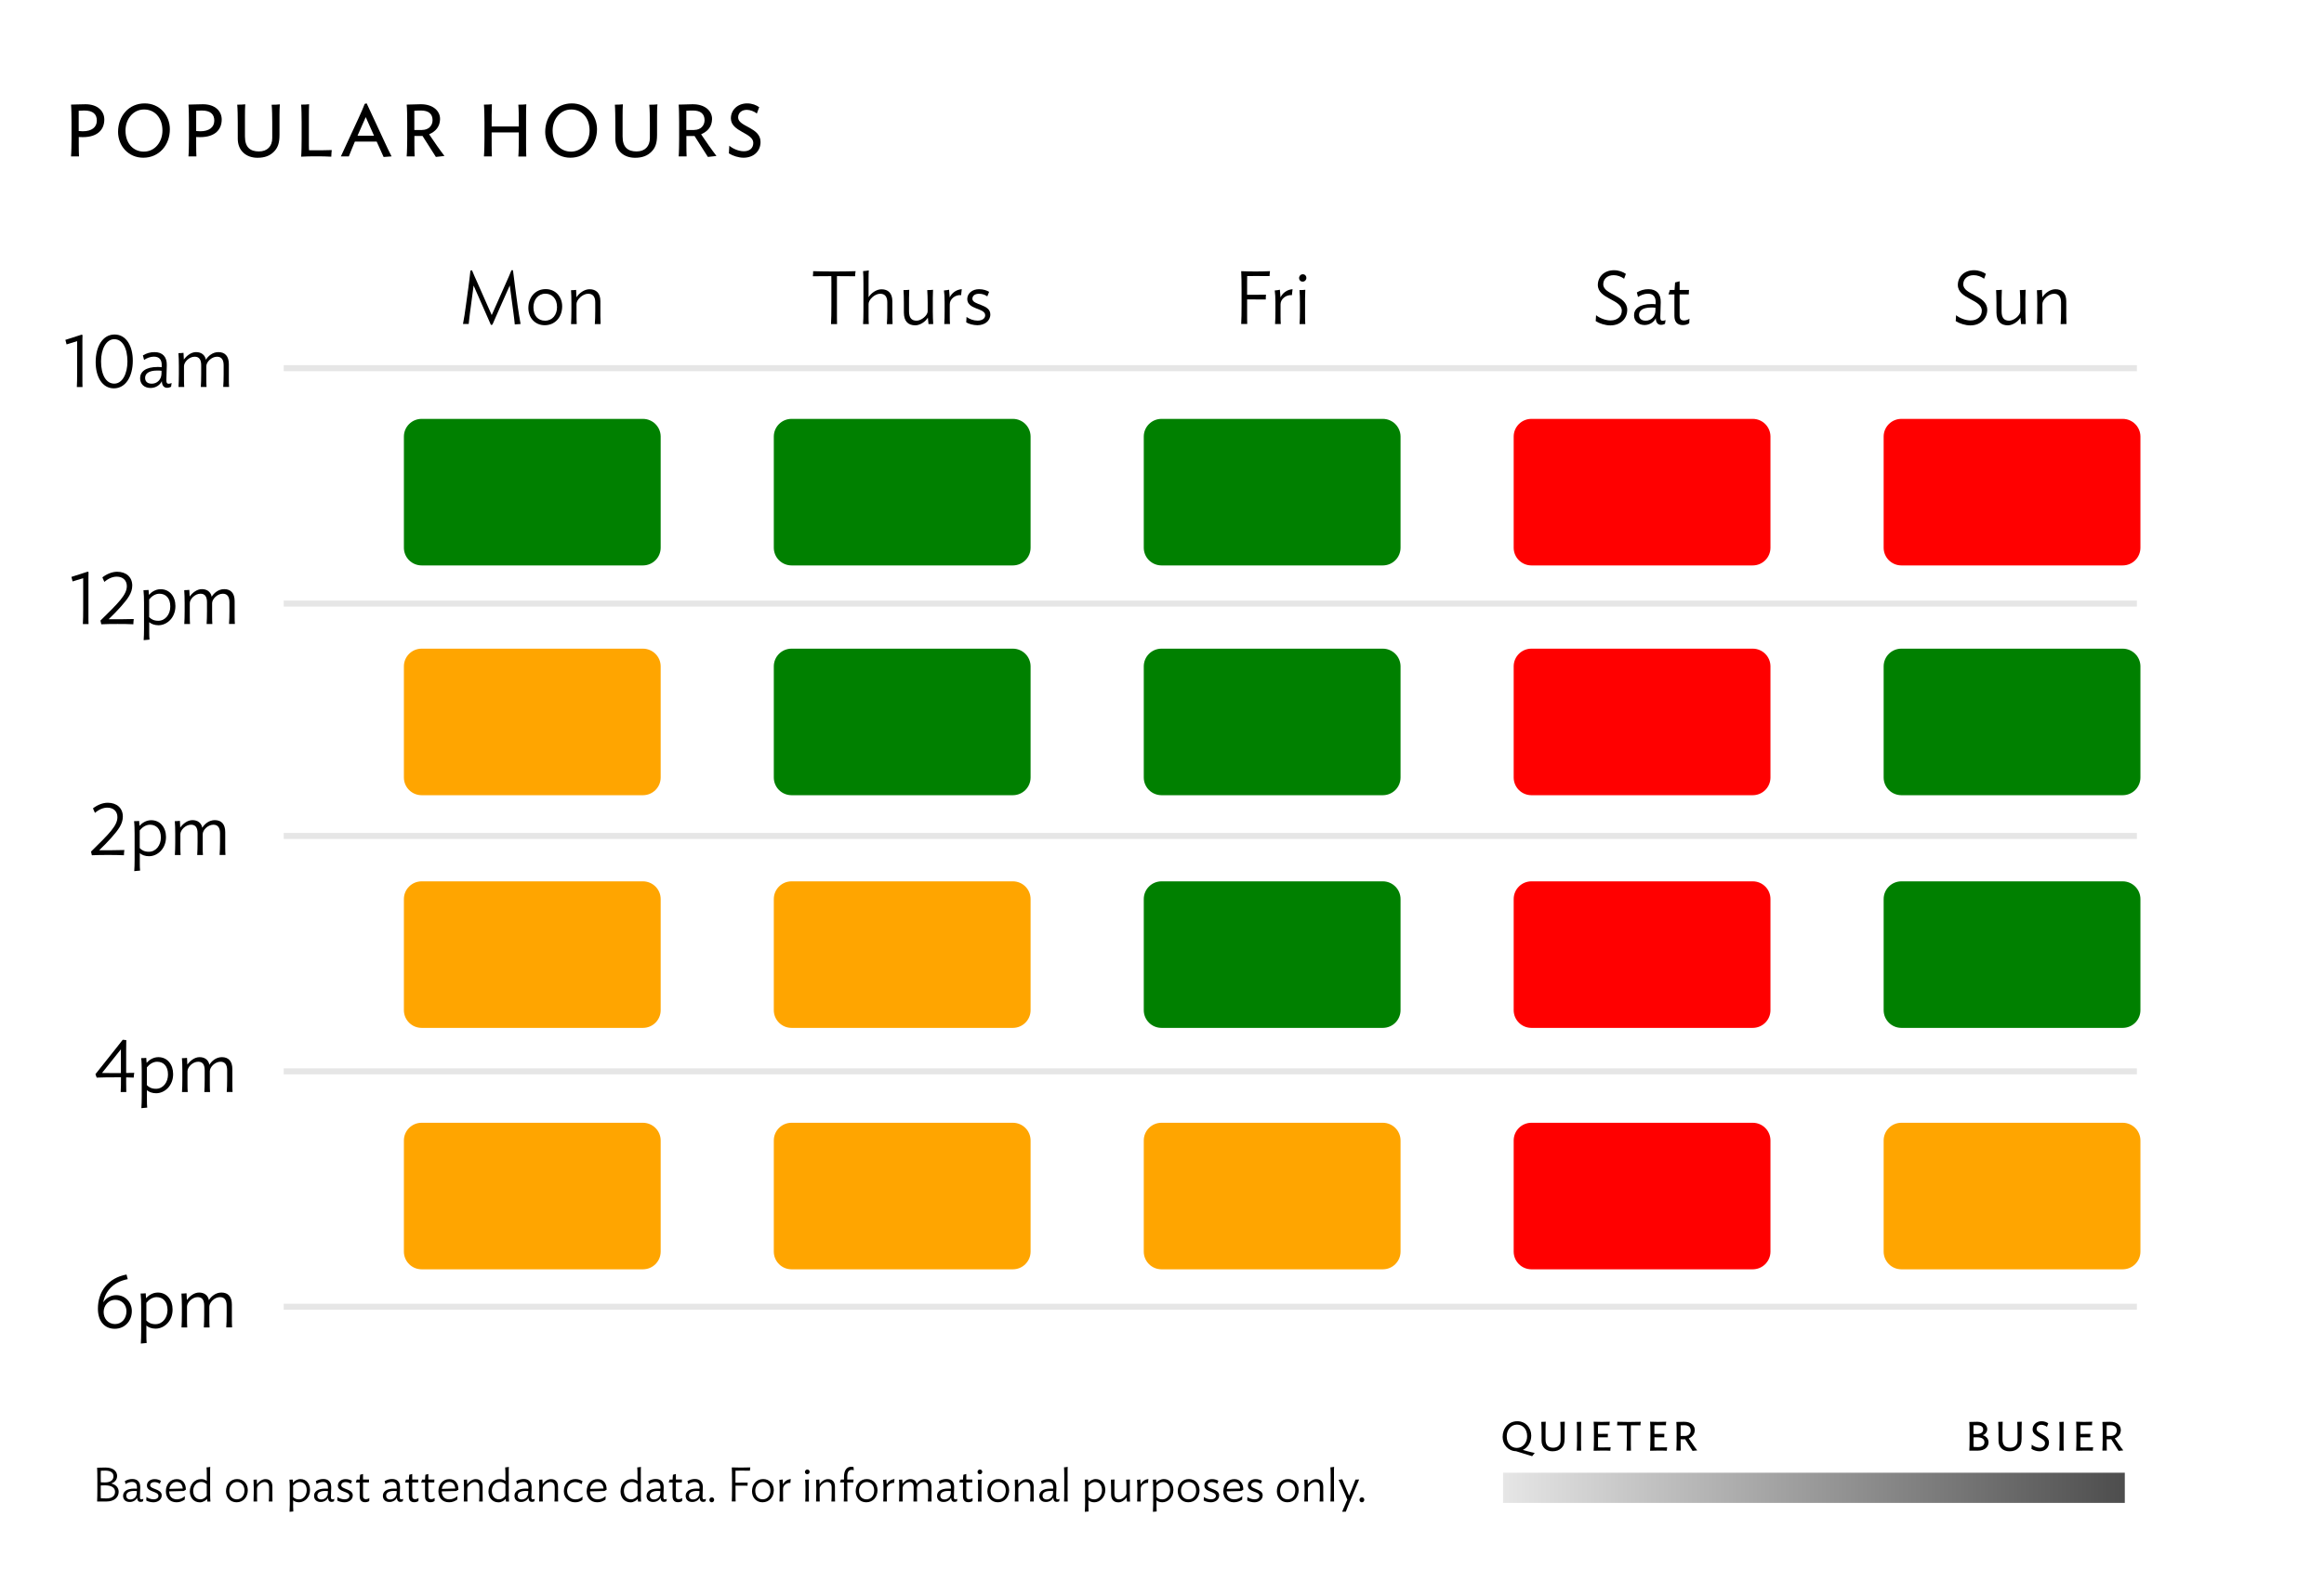 <?xml version="1.0" encoding="utf-8"?>
<!-- Generator: Adobe Illustrator 24.2.3, SVG Export Plug-In . SVG Version: 6.00 Build 0)  -->
<svg version="1.1" id="Layer_1" xmlns="http://www.w3.org/2000/svg" xmlns:xlink="http://www.w3.org/1999/xlink" x="0px" y="0px"
	 viewBox="0 0 385 260" style="enable-background:new 0 0 385 260;" xml:space="preserve">
<style type="text/css">
	.st0{fill:green;}
	.st1{fill:orange;}
	.st2{fill:red;}
	.st3{fill:none;stroke:#E6E6E6;stroke-miterlimit:10;}
	.st4{fill:url(#SVGID_1_);}
	.st5{fill:url(#SVGID_2_);}
</style>
<g>
	<g>
		<path d="M13.05,24.15c0,0.46,0.01,1.42,0.04,1.76h-1.32c0.06-0.59,0.08-2.15,0.08-2.94v-2.7c0-0.78-0.02-2.36-0.08-2.94
			c0.44,0,1.54-0.06,2.39-0.06c2.07,0,3.12,1.18,3.12,2.53c0,1.6-1.04,2.92-3.56,2.92c-0.21,0-0.45-0.01-0.67-0.02V24.15z
			 M13.96,18.31c-0.34,0-0.56,0.01-0.92,0.04v3.36c0.22,0.02,0.46,0.04,0.68,0.04c1.45,0,2.32-0.65,2.32-1.76
			C16.05,18.92,15.4,18.31,13.96,18.31z"/>
		<path d="M19.56,21.85c0-2.64,1.79-4.72,4.41-4.72c2.49,0,4.17,1.98,4.17,4.28c0,2.64-1.79,4.72-4.41,4.72
			C21.25,26.13,19.56,24.15,19.56,21.85z M26.91,21.63c0-2.16-1.31-3.49-3.04-3.49c-1.83,0-3.08,1.61-3.08,3.49
			c0,2.16,1.31,3.49,3.04,3.49C25.67,25.12,26.91,23.51,26.91,21.63z"/>
		<path d="M32.5,24.15c0,0.46,0.01,1.42,0.04,1.76h-1.32c0.06-0.59,0.08-2.15,0.08-2.94v-2.7c0-0.78-0.02-2.36-0.08-2.94
			c0.44,0,1.54-0.06,2.39-0.06c2.07,0,3.12,1.18,3.12,2.53c0,1.6-1.04,2.92-3.56,2.92c-0.21,0-0.45-0.01-0.67-0.02V24.15z
			 M33.42,18.31c-0.34,0-0.56,0.01-0.92,0.04v3.36c0.22,0.02,0.46,0.04,0.68,0.04c1.45,0,2.32-0.65,2.32-1.76
			C35.5,18.92,34.86,18.31,33.42,18.31z"/>
		<path d="M46.3,19.08v3.27c0,1.43-0.31,2.17-0.94,2.8c-0.65,0.65-1.5,0.99-2.7,0.99c-1.92,0-3.27-1.21-3.27-3.15v-2.71
			c0-0.78-0.02-2.36-0.09-2.94c0.49,0,0.93-0.01,1.33-0.06c-0.04,0.35-0.05,1.33-0.05,1.81v3.52c0,1.82,0.9,2.48,2.31,2.48
			c1.39,0,2.21-0.85,2.21-2.22v-2.58c0-0.78-0.02-2.36-0.1-2.94c0.49,0,0.94-0.01,1.36-0.06C46.32,17.62,46.3,18.6,46.3,19.08z"/>
		<path d="M54.88,25.96c-0.73-0.05-1.64-0.06-2.5-0.06c-0.87,0-1.77,0.01-2.49,0.06c0.06-0.59,0.08-2.2,0.08-2.99v-2.7
			c0-0.78-0.02-2.36-0.08-2.94c0.48,0,0.93-0.01,1.32-0.06c-0.03,0.35-0.04,1.33-0.04,1.81v5.05c0,0.2,0,0.51,0.02,0.76
			c0.34,0,0.73,0.01,1.1,0.01c0.99,0,1.84-0.01,2.67-0.04C54.92,25.2,54.89,25.57,54.88,25.96z"/>
		<path d="M59.36,19.66c0.48-1.03,0.79-1.75,1.06-2.45l0.32-0.09l2.93,6.3c0.35,0.77,0.82,1.76,1.2,2.49l-1.32,0.1l-1.15-2.55h-3.61
			l-0.05,0.12c-0.32,0.74-0.66,1.6-0.95,2.33h-1.32L59.36,19.66z M59.23,22.48h2.73l-1.37-3.08L59.23,22.48z"/>
		<path d="M72.21,26L70,22.53h-1.35v1.62c0,0.46,0.01,1.42,0.04,1.76h-1.32c0.06-0.59,0.09-2.15,0.09-2.94v-2.7
			c0-0.78-0.02-2.36-0.09-2.94c0.44,0,1.69-0.05,2.25-0.06c2.14-0.04,3.32,1.15,3.28,2.49c-0.04,1.18-0.65,1.98-1.81,2.49l1.26,1.84
			c0.33,0.46,1,1.4,1.28,1.75L72.21,26z M69.93,21.53c1.1,0,1.73-0.74,1.73-1.61c0-1.05-0.65-1.61-1.93-1.61
			c-0.4,0-0.76,0.01-1.09,0.04v3.19H69.93z"/>
		<path d="M85.87,25.91c0.06-0.59,0.08-2.15,0.08-2.94v-1.03h-4.5v2.21c0,0.46,0.01,1.42,0.04,1.76h-1.32
			c0.06-0.59,0.09-2.15,0.09-2.94v-2.7c0-0.78-0.03-2.36-0.09-2.94c0.48,0,0.93-0.01,1.32-0.06c-0.02,0.35-0.04,1.33-0.04,1.81v1.87
			h4.5v-0.67c0-0.78-0.02-2.36-0.08-2.94c0.48,0,0.93-0.01,1.32-0.06c-0.03,0.35-0.04,1.33-0.04,1.81v5.08
			c0,0.46,0.01,1.42,0.04,1.76H85.87z"/>
		<path d="M90.32,21.85c0-2.64,1.79-4.72,4.41-4.72c2.49,0,4.17,1.98,4.17,4.28c0,2.64-1.79,4.72-4.41,4.72
			C92.01,26.13,90.32,24.15,90.32,21.85z M97.67,21.63c0-2.16-1.31-3.49-3.04-3.49c-1.83,0-3.08,1.61-3.08,3.49
			c0,2.16,1.31,3.49,3.04,3.49C96.42,25.12,97.67,23.51,97.67,21.63z"/>
		<path d="M108.85,19.08v3.27c0,1.43-0.31,2.17-0.94,2.8c-0.65,0.65-1.5,0.99-2.7,0.99c-1.92,0-3.27-1.21-3.27-3.15v-2.71
			c0-0.78-0.02-2.36-0.08-2.94c0.49,0,0.93-0.01,1.33-0.06c-0.04,0.35-0.05,1.33-0.05,1.81v3.52c0,1.82,0.9,2.48,2.31,2.48
			c1.39,0,2.21-0.85,2.21-2.22v-2.58c0-0.78-0.02-2.36-0.1-2.94c0.49,0,0.94-0.01,1.36-0.06C108.86,17.62,108.85,18.6,108.85,19.08z
			"/>
		<path d="M117.27,26l-2.21-3.47h-1.35v1.62c0,0.46,0.01,1.42,0.04,1.76h-1.32c0.06-0.59,0.08-2.15,0.08-2.94v-2.7
			c0-0.78-0.02-2.36-0.08-2.94c0.44,0,1.68-0.05,2.25-0.06c2.14-0.04,3.32,1.15,3.28,2.49c-0.04,1.18-0.65,1.98-1.81,2.49l1.26,1.84
			c0.33,0.46,1,1.4,1.28,1.75L117.27,26z M114.99,21.53c1.1,0,1.73-0.74,1.73-1.61c0-1.05-0.65-1.61-1.93-1.61
			c-0.4,0-0.76,0.01-1.09,0.04v3.19H114.99z"/>
		<path d="M123.16,26.13c-0.79,0-1.77-0.31-2.41-0.72l0.07-1.27c0.49,0.44,1.49,0.92,2.4,0.92c0.93,0,1.57-0.48,1.57-1.39
			c0-1.68-3.71-1.82-3.71-4.06c0-1.38,1.11-2.48,2.7-2.48c0.81,0,1.51,0.28,1.99,0.63l-0.39,1.05c-0.41-0.34-1.1-0.61-1.65-0.61
			c-0.87,0-1.45,0.5-1.45,1.26c0,1.56,3.71,1.61,3.71,4.05C126.01,24.97,124.93,26.13,123.16,26.13z"/>
	</g>
</g>
<g>
	<g>
		<path d="M253.82,241.26l-2.66-0.82c-1.33-0.04-2.23-1.11-2.23-2.36c0-1.46,0.99-2.61,2.43-2.61c1.38,0,2.31,1.09,2.31,2.37
			c0,1.07-0.53,1.98-1.39,2.38l0.84,0.24c0.36,0.1,0.9,0.22,1.13,0.26L253.82,241.26z M252.99,237.96c0-1.19-0.72-1.93-1.68-1.93
			c-1.01,0-1.7,0.89-1.7,1.93c0,1.19,0.72,1.93,1.68,1.93C252.3,239.89,252.99,239,252.99,237.96z"/>
		<path d="M259.2,236.55v1.81c0,0.79-0.17,1.2-0.52,1.54c-0.36,0.36-0.83,0.55-1.49,0.55c-1.06,0-1.81-0.67-1.81-1.74v-1.5
			c0-0.43-0.01-1.3-0.05-1.63c0.27,0,0.51-0.01,0.74-0.03c-0.02,0.2-0.03,0.74-0.03,1v1.94c0,1,0.5,1.37,1.27,1.37
			c0.77,0,1.22-0.47,1.22-1.23v-1.42c0-0.43-0.01-1.3-0.05-1.63c0.27,0,0.52-0.01,0.75-0.03
			C259.21,235.75,259.2,236.29,259.2,236.55z"/>
		<path d="M261.21,240.33c0.03-0.32,0.05-1.19,0.05-1.62v-1.49c0-0.43-0.01-1.3-0.05-1.63c0.26,0,0.51-0.01,0.73-0.03
			c-0.01,0.2-0.02,0.74-0.02,1v2.81c0,0.26,0.01,0.78,0.02,0.97H261.21z"/>
		<path d="M266.77,240.36c-0.4-0.03-0.9-0.03-1.38-0.03c-0.48,0-0.99,0.01-1.38,0.03c0.03-0.32,0.05-1.21,0.05-1.65v-1.49
			c0-0.43-0.01-1.34-0.05-1.67c0.39,0.02,0.85,0.03,1.33,0.03c0.48,0,0.94-0.01,1.34-0.03c-0.03,0.2-0.05,0.37-0.05,0.59
			c-0.4-0.01-0.81-0.01-1.29-0.01c-0.2,0-0.42,0-0.61,0.01c-0.01,0.13-0.01,0.31-0.01,0.41v1.02l1.65-0.01
			c-0.01,0.16-0.02,0.38-0.02,0.58l-1.62-0.01v1.25c0,0.1,0,0.29,0.01,0.42c0.2,0,0.41,0.01,0.61,0.01c0.55,0,1.02-0.01,1.48-0.02
			C266.79,239.95,266.77,240.14,266.77,240.36z"/>
		<path d="M271.76,236.15c-0.52-0.01-0.97-0.01-1.58-0.01c-0.01,0.15-0.01,0.32-0.01,0.44v2.79c0,0.26,0.01,0.78,0.02,0.97h-0.73
			c0.03-0.32,0.05-1.19,0.05-1.62v-1.46c0-0.28,0-0.73-0.01-1.11c-0.61,0-1.09,0.01-1.6,0.01c0.02-0.17,0.03-0.39,0.03-0.6
			c0.61,0.02,1.19,0.03,1.92,0.03c0.74,0,1.35-0.01,1.97-0.03C271.78,235.74,271.77,235.93,271.76,236.15z"/>
		<path d="M276.12,240.36c-0.4-0.03-0.9-0.03-1.38-0.03c-0.48,0-0.99,0.01-1.38,0.03c0.03-0.32,0.05-1.21,0.05-1.65v-1.49
			c0-0.43-0.01-1.34-0.05-1.67c0.39,0.02,0.85,0.03,1.33,0.03c0.48,0,0.94-0.01,1.34-0.03c-0.03,0.2-0.05,0.37-0.05,0.59
			c-0.4-0.01-0.81-0.01-1.29-0.01c-0.2,0-0.42,0-0.61,0.01c-0.01,0.13-0.01,0.31-0.01,0.41v1.02l1.65-0.01
			c-0.01,0.16-0.02,0.38-0.02,0.58l-1.62-0.01v1.25c0,0.1,0,0.29,0.01,0.42c0.2,0,0.41,0.01,0.61,0.01c0.55,0,1.02-0.01,1.48-0.02
			C276.15,239.95,276.13,240.14,276.12,240.36z"/>
		<path d="M280.39,240.38l-1.22-1.92h-0.75v0.9c0,0.26,0.01,0.78,0.02,0.97h-0.73c0.03-0.32,0.05-1.19,0.05-1.62v-1.49
			c0-0.43-0.01-1.3-0.05-1.63c0.24,0,0.93-0.03,1.24-0.03c1.18-0.02,1.83,0.63,1.81,1.38c-0.02,0.65-0.36,1.09-1,1.38l0.7,1.02
			c0.18,0.26,0.55,0.78,0.71,0.96L280.39,240.38z M279.13,237.91c0.61,0,0.96-0.41,0.96-0.89c0-0.58-0.36-0.89-1.07-0.89
			c-0.22,0-0.42,0.01-0.6,0.02v1.76H279.13z"/>
	</g>
</g>
<g>
	<g>
		<path d="M326.24,240.33c0.03-0.32,0.05-1.19,0.05-1.62v-1.49c0-0.43-0.01-1.3-0.05-1.63c0.24,0,1-0.03,1.3-0.03
			c1.21,0,1.67,0.67,1.67,1.22c0,0.49-0.32,0.84-0.73,1.01c0.63,0.2,0.95,0.63,0.95,1.17c0,0.74-0.61,1.38-1.76,1.38H326.24z
			 M327.44,237.59c0.71,0,1.1-0.28,1.1-0.75c0-0.46-0.37-0.71-1.05-0.71c-0.26,0-0.42,0.01-0.55,0.02c-0.01,0.12-0.01,0.3-0.01,0.4
			v0.65c0,0.14,0,0.28,0.01,0.38C327.09,237.58,327.26,237.59,327.44,237.59z M327.62,239.76c0.69,0,1.13-0.26,1.13-0.83
			c0-0.47-0.38-0.8-1.25-0.8c-0.21,0-0.39,0-0.56,0.02v1.21c0,0.11,0,0.23,0.01,0.36C327.14,239.74,327.41,239.76,327.62,239.76z"/>
		<path d="M334.9,236.55v1.81c0,0.79-0.17,1.2-0.52,1.54c-0.36,0.36-0.83,0.55-1.49,0.55c-1.06,0-1.81-0.67-1.81-1.74v-1.5
			c0-0.43-0.01-1.3-0.05-1.63c0.27,0,0.51-0.01,0.74-0.03c-0.02,0.2-0.03,0.74-0.03,1v1.94c0,1,0.5,1.37,1.27,1.37
			c0.77,0,1.22-0.47,1.22-1.23v-1.42c0-0.43-0.01-1.3-0.05-1.63c0.27,0,0.52-0.01,0.75-0.03
			C334.91,235.75,334.9,236.29,334.9,236.55z"/>
		<path d="M337.87,240.45c-0.44,0-0.98-0.17-1.33-0.4l0.04-0.7c0.27,0.24,0.82,0.51,1.33,0.51c0.51,0,0.87-0.26,0.87-0.77
			c0-0.93-2.05-1-2.05-2.25c0-0.76,0.61-1.37,1.49-1.37c0.45,0,0.84,0.15,1.1,0.35l-0.22,0.58c-0.23-0.19-0.61-0.34-0.91-0.34
			c-0.48,0-0.8,0.28-0.8,0.69c0,0.86,2.05,0.89,2.05,2.24C339.44,239.81,338.85,240.45,337.87,240.45z"/>
		<path d="M341.15,240.33c0.03-0.32,0.05-1.19,0.05-1.62v-1.49c0-0.43-0.01-1.3-0.05-1.63c0.26,0,0.51-0.01,0.73-0.03
			c-0.01,0.2-0.02,0.74-0.02,1v2.81c0,0.26,0.01,0.78,0.02,0.97H341.15z"/>
		<path d="M346.7,240.36c-0.4-0.03-0.9-0.03-1.38-0.03c-0.48,0-0.99,0.01-1.38,0.03c0.03-0.32,0.05-1.21,0.05-1.65v-1.49
			c0-0.43-0.01-1.34-0.05-1.67c0.39,0.02,0.85,0.03,1.33,0.03c0.48,0,0.94-0.01,1.34-0.03c-0.03,0.2-0.05,0.37-0.05,0.59
			c-0.4-0.01-0.81-0.01-1.29-0.01c-0.2,0-0.42,0-0.61,0.01c-0.01,0.13-0.01,0.31-0.01,0.41v1.02l1.65-0.01
			c-0.01,0.16-0.02,0.38-0.02,0.58l-1.62-0.01v1.25c0,0.1,0,0.29,0.01,0.42c0.2,0,0.41,0.01,0.61,0.01c0.55,0,1.02-0.01,1.48-0.02
			C346.72,239.95,346.71,240.14,346.7,240.36z"/>
		<path d="M350.97,240.38l-1.22-1.92H349v0.9c0,0.26,0.01,0.78,0.02,0.97h-0.73c0.03-0.32,0.05-1.19,0.05-1.62v-1.49
			c0-0.43-0.01-1.3-0.05-1.63c0.24,0,0.93-0.03,1.24-0.03c1.18-0.02,1.83,0.63,1.81,1.38c-0.02,0.65-0.36,1.09-1,1.38l0.7,1.02
			c0.18,0.26,0.55,0.78,0.71,0.96L350.97,240.38z M349.71,237.91c0.61,0,0.96-0.41,0.96-0.89c0-0.58-0.36-0.89-1.07-0.89
			c-0.22,0-0.42,0.01-0.6,0.02v1.76H349.71z"/>
	</g>
</g>
<g>
	<g>
		<path d="M16.09,248.77c0.03-0.38,0.04-1.4,0.04-1.92v-1.76c0-0.51-0.01-1.54-0.04-1.92c0.25,0,1.03-0.03,1.38-0.03
			c1.39,0,1.93,0.7,1.93,1.39c0,0.61-0.38,1.07-0.98,1.25c0.84,0.21,1.24,0.73,1.24,1.39c0,0.91-0.74,1.6-2.04,1.6H16.09z
			 M17.39,245.61c0.94,0,1.41-0.42,1.41-1.01c0-0.59-0.43-0.95-1.38-0.95c-0.32,0-0.55,0.02-0.72,0.02
			c-0.01,0.09-0.01,0.45-0.01,0.53v0.88c0,0.11,0,0.44,0.01,0.51C16.83,245.6,17.25,245.61,17.39,245.61z M17.59,248.26
			c0.9,0,1.47-0.36,1.47-1.09c0-0.63-0.51-1.08-1.66-1.08c-0.27,0-0.5,0-0.71,0.02v1.52c0,0.19,0,0.41,0.01,0.6
			C17,248.25,17.32,248.26,17.59,248.26z"/>
		<path d="M20.39,247.83c0-0.68,0.57-1.2,1.86-1.2c0.15,0,0.29,0.01,0.43,0.02l0.01-0.15c0.02-0.65-0.25-0.97-0.84-0.97
			c-0.38,0-0.77,0.16-1.04,0.35l-0.13-0.49c0.38-0.22,0.79-0.35,1.24-0.35c0.86,0,1.33,0.52,1.31,1.4l-0.05,1.58
			c-0.01,0.29,0.07,0.39,0.25,0.39c0.1,0,0.21-0.03,0.32-0.08l-0.05,0.4c-0.11,0.06-0.26,0.11-0.42,0.11
			c-0.29,0-0.55-0.18-0.56-0.71c-0.2,0.42-0.66,0.72-1.2,0.72C20.8,248.87,20.39,248.44,20.39,247.83z M22.66,247.39l0.01-0.35
			c-0.14-0.02-0.29-0.02-0.44-0.02c-1,0-1.31,0.38-1.31,0.79c0,0.34,0.21,0.62,0.7,0.62C22.19,248.42,22.64,247.99,22.66,247.39z"/>
		<path d="M26.66,245.34l-0.19,0.49c-0.24-0.17-0.54-0.28-0.88-0.28c-0.38,0-0.71,0.17-0.71,0.53c0,0.7,1.91,0.55,1.91,1.67
			c0,0.72-0.65,1.15-1.37,1.15c-0.41,0-0.92-0.12-1.19-0.3l0.03-0.58c0.3,0.22,0.75,0.39,1.18,0.39c0.45,0,0.81-0.2,0.81-0.57
			c0-0.8-1.91-0.58-1.91-1.73c0-0.59,0.53-1.05,1.26-1.05C26.04,245.05,26.42,245.2,26.66,245.34z"/>
		<path d="M30.42,247.03l-2.39,0.06c0.02,0.86,0.49,1.32,1.27,1.32c0.56,0,0.97-0.24,1.32-0.53l-0.02,0.57
			c-0.37,0.26-0.8,0.45-1.36,0.45c-1.15,0-1.76-0.82-1.76-1.82c0-1.13,0.72-2.02,1.81-2.02c1.03,0,1.5,0.77,1.5,1.75L30.42,247.03z
			 M30.27,246.62c-0.07-0.7-0.39-1.09-1.02-1.09c-0.66,0-1.1,0.51-1.2,1.15L30.27,246.62z"/>
		<path d="M34.26,245.36v-0.9c0-0.54-0.01-0.97-0.04-1.34c0.21-0.02,0.44-0.04,0.61-0.08c-0.02,0.14-0.02,0.6-0.02,0.92v3.66
			c0,0.44,0.02,0.84,0.05,1.16h-0.51l-0.05-0.45c-0.22,0.28-0.68,0.58-1.19,0.58c-1.02,0-1.66-0.79-1.66-1.8
			c0-1.16,0.78-2.05,1.87-2.05C33.7,245.05,34.04,245.18,34.26,245.36z M32,247.02c0,0.89,0.52,1.39,1.2,1.39
			c0.45,0,0.84-0.26,1.05-0.61v-1.9c-0.22-0.22-0.53-0.37-0.92-0.37C32.51,245.54,32,246.21,32,247.02z"/>
		<path d="M39.19,248.9c-1.06,0-1.75-0.82-1.75-1.83c0-1.13,0.73-2.02,1.85-2.02c1.07,0,1.76,0.83,1.76,1.83
			C41.05,248.02,40.32,248.9,39.19,248.9z M39.26,245.54c-0.76,0-1.27,0.64-1.27,1.44c0,0.92,0.5,1.43,1.24,1.43
			c0.79,0,1.27-0.65,1.27-1.45C40.5,246.05,39.96,245.54,39.26,245.54z"/>
		<path d="M44.53,248.77c0.03-0.34,0.05-0.89,0.05-1.35v-0.96c0-0.59-0.25-0.92-0.76-0.92c-0.6,0-1.24,0.64-1.24,1.08v1.33
			c0,0.28,0.01,0.59,0.02,0.82H42c0.02-0.34,0.04-0.89,0.04-1.35v-0.91c0-0.46-0.02-1.01-0.04-1.35c0.21,0,0.36-0.02,0.54-0.03
			l0.04,0.79c0.27-0.44,0.83-0.86,1.39-0.86c0.72,0,1.15,0.43,1.15,1.27v1.62c0,0.28,0.02,0.61,0.02,0.82H44.53z"/>
		<path d="M49.54,248.9c-0.4,0-0.76-0.13-0.98-0.33v1.09c0,0.27,0.01,0.57,0.03,0.76c-0.02,0-0.6,0.06-0.62,0.06
			c0.02-0.23,0.04-0.88,0.04-1.24v-2.73c0-0.46-0.02-1.02-0.06-1.36c0.21,0,0.37-0.01,0.54-0.02l0.04,0.53
			c0.25-0.29,0.7-0.61,1.25-0.61c0.97,0,1.58,0.79,1.58,1.79C51.37,248.1,50.46,248.9,49.54,248.9z M49.65,245.54
			c-0.45,0-0.83,0.27-1.09,0.6v1.89c0.22,0.23,0.52,0.39,0.97,0.39c0.76,0,1.28-0.7,1.28-1.51
			C50.82,245.99,50.31,245.54,49.65,245.54z"/>
		<path d="M52.03,247.83c0-0.68,0.57-1.2,1.86-1.2c0.15,0,0.29,0.01,0.43,0.02l0.01-0.15c0.02-0.65-0.25-0.97-0.84-0.97
			c-0.37,0-0.76,0.16-1.04,0.35l-0.13-0.49c0.38-0.22,0.79-0.35,1.24-0.35c0.86,0,1.33,0.52,1.31,1.4l-0.05,1.58
			c-0.01,0.29,0.07,0.39,0.25,0.39c0.1,0,0.21-0.03,0.32-0.08l-0.06,0.4c-0.11,0.06-0.25,0.11-0.42,0.11
			c-0.29,0-0.55-0.18-0.56-0.71c-0.2,0.42-0.66,0.72-1.2,0.72C52.45,248.87,52.03,248.44,52.03,247.83z M54.31,247.39l0.01-0.35
			c-0.14-0.02-0.29-0.02-0.44-0.02c-1,0-1.31,0.38-1.31,0.79c0,0.34,0.21,0.62,0.7,0.62C53.84,248.42,54.29,247.99,54.31,247.39z"/>
		<path d="M58.31,245.34l-0.19,0.49c-0.24-0.17-0.54-0.28-0.88-0.28c-0.38,0-0.71,0.17-0.71,0.53c0,0.7,1.91,0.55,1.91,1.67
			c0,0.72-0.65,1.15-1.37,1.15c-0.41,0-0.92-0.12-1.2-0.3l0.03-0.58c0.3,0.22,0.75,0.39,1.18,0.39c0.45,0,0.81-0.2,0.81-0.57
			c0-0.8-1.91-0.58-1.91-1.73c0-0.59,0.53-1.05,1.26-1.05C57.69,245.05,58.07,245.2,58.31,245.34z"/>
		<path d="M61.17,248.69c-0.15,0.12-0.42,0.2-0.68,0.2c-0.62,0-0.9-0.36-0.9-0.98v-2.29h-0.64l0.15-0.48h0.49l0.06-0.8l0.49-0.13
			v0.92h1c-0.02,0.13-0.02,0.26-0.02,0.48h-0.98v2.24c0,0.4,0.17,0.53,0.47,0.53c0.22,0,0.43-0.09,0.58-0.18L61.17,248.69z"/>
		<path d="M63.43,247.83c0-0.68,0.57-1.2,1.86-1.2c0.15,0,0.29,0.01,0.43,0.02l0.01-0.15c0.02-0.65-0.25-0.97-0.84-0.97
			c-0.37,0-0.76,0.16-1.04,0.35l-0.13-0.49c0.38-0.22,0.79-0.35,1.24-0.35c0.86,0,1.33,0.52,1.31,1.4l-0.05,1.58
			c-0.01,0.29,0.07,0.39,0.25,0.39c0.1,0,0.21-0.03,0.32-0.08l-0.06,0.4c-0.11,0.06-0.25,0.11-0.42,0.11
			c-0.29,0-0.55-0.18-0.56-0.71c-0.2,0.42-0.66,0.72-1.2,0.72C63.84,248.87,63.43,248.44,63.43,247.83z M65.71,247.39l0.01-0.35
			c-0.14-0.02-0.29-0.02-0.44-0.02c-1,0-1.31,0.38-1.31,0.79c0,0.34,0.21,0.62,0.7,0.62C65.24,248.42,65.68,247.99,65.71,247.39z"/>
		<path d="M69.31,248.69c-0.15,0.12-0.42,0.2-0.68,0.2c-0.62,0-0.9-0.36-0.9-0.98v-2.29H67.1l0.15-0.48h0.49l0.06-0.8l0.49-0.13
			v0.92h1c-0.02,0.13-0.02,0.26-0.02,0.48h-0.98v2.24c0,0.4,0.17,0.53,0.47,0.53c0.22,0,0.43-0.09,0.58-0.18L69.31,248.69z"/>
		<path d="M71.99,248.69c-0.15,0.12-0.42,0.2-0.68,0.2c-0.62,0-0.9-0.36-0.9-0.98v-2.29h-0.64l0.15-0.48h0.49l0.06-0.8l0.49-0.13
			v0.92h1c-0.02,0.13-0.02,0.26-0.02,0.48h-0.98v2.24c0,0.4,0.17,0.53,0.47,0.53c0.22,0,0.43-0.09,0.58-0.18L71.99,248.69z"/>
		<path d="M75.57,247.03l-2.39,0.06c0.02,0.86,0.49,1.32,1.27,1.32c0.56,0,0.97-0.24,1.32-0.53l-0.02,0.57
			c-0.37,0.26-0.8,0.45-1.36,0.45c-1.15,0-1.76-0.82-1.76-1.82c0-1.13,0.72-2.02,1.81-2.02c1.03,0,1.5,0.77,1.5,1.75L75.57,247.03z
			 M75.42,246.62c-0.07-0.7-0.39-1.09-1.02-1.09c-0.66,0-1.1,0.51-1.2,1.15L75.42,246.62z"/>
		<path d="M79.37,248.77c0.03-0.34,0.05-0.89,0.05-1.35v-0.96c0-0.59-0.25-0.92-0.76-0.92c-0.6,0-1.24,0.64-1.24,1.08v1.33
			c0,0.28,0.01,0.59,0.02,0.82h-0.61c0.02-0.34,0.04-0.89,0.04-1.35v-0.91c0-0.46-0.02-1.01-0.04-1.35c0.21,0,0.36-0.02,0.54-0.03
			l0.04,0.79c0.27-0.44,0.83-0.86,1.39-0.86c0.72,0,1.15,0.43,1.15,1.27v1.62c0,0.28,0.02,0.61,0.02,0.82H79.37z"/>
		<path d="M83.73,245.36v-0.9c0-0.54-0.01-0.97-0.04-1.34c0.21-0.02,0.44-0.04,0.61-0.08c-0.02,0.14-0.02,0.6-0.02,0.92v3.66
			c0,0.44,0.02,0.84,0.05,1.16h-0.51l-0.05-0.45c-0.22,0.28-0.68,0.58-1.19,0.58c-1.02,0-1.66-0.79-1.66-1.8
			c0-1.16,0.78-2.05,1.87-2.05C83.17,245.05,83.51,245.18,83.73,245.36z M81.48,247.02c0,0.89,0.52,1.39,1.2,1.39
			c0.45,0,0.84-0.26,1.05-0.61v-1.9c-0.22-0.22-0.53-0.37-0.92-0.37C81.98,245.54,81.48,246.21,81.48,247.02z"/>
		<path d="M85.23,247.83c0-0.68,0.57-1.2,1.86-1.2c0.15,0,0.29,0.01,0.43,0.02l0.01-0.15c0.02-0.65-0.25-0.97-0.84-0.97
			c-0.37,0-0.76,0.16-1.04,0.35l-0.13-0.49c0.38-0.22,0.79-0.35,1.24-0.35c0.86,0,1.33,0.52,1.31,1.4l-0.05,1.58
			c-0.01,0.29,0.07,0.39,0.25,0.39c0.1,0,0.21-0.03,0.32-0.08l-0.06,0.4c-0.11,0.06-0.25,0.11-0.42,0.11
			c-0.29,0-0.55-0.18-0.56-0.71c-0.2,0.42-0.66,0.72-1.2,0.72C85.64,248.87,85.23,248.44,85.23,247.83z M87.5,247.39l0.01-0.35
			c-0.14-0.02-0.29-0.02-0.44-0.02c-1,0-1.31,0.38-1.31,0.79c0,0.34,0.21,0.62,0.7,0.62C87.03,248.42,87.48,247.99,87.5,247.39z"/>
		<path d="M91.85,248.77c0.03-0.34,0.05-0.89,0.05-1.35v-0.96c0-0.59-0.25-0.92-0.76-0.92c-0.6,0-1.24,0.64-1.24,1.08v1.33
			c0,0.28,0.01,0.59,0.02,0.82h-0.61c0.02-0.34,0.04-0.89,0.04-1.35v-0.91c0-0.46-0.02-1.01-0.04-1.35c0.21,0,0.36-0.02,0.54-0.03
			l0.04,0.79c0.27-0.44,0.83-0.86,1.39-0.86c0.72,0,1.16,0.43,1.16,1.27v1.62c0,0.28,0.02,0.61,0.02,0.82H91.85z"/>
		<path d="M96.34,245.91c-0.27-0.21-0.64-0.36-1.04-0.36c-0.81,0-1.35,0.64-1.35,1.43c0,0.92,0.62,1.44,1.37,1.44
			c0.48,0,0.82-0.15,1.19-0.47l-0.03,0.58c-0.38,0.25-0.71,0.37-1.22,0.37c-1.08,0-1.85-0.8-1.85-1.84c0-1.11,0.77-2.01,1.92-2.01
			c0.46,0,0.88,0.15,1.17,0.36L96.34,245.91z"/>
		<path d="M100.13,247.03l-2.39,0.06c0.02,0.86,0.49,1.32,1.27,1.32c0.56,0,0.97-0.24,1.32-0.53l-0.02,0.57
			c-0.38,0.26-0.8,0.45-1.36,0.45c-1.15,0-1.76-0.82-1.76-1.82c0-1.13,0.72-2.02,1.81-2.02c1.03,0,1.5,0.77,1.5,1.75L100.13,247.03z
			 M99.98,246.62c-0.07-0.7-0.39-1.09-1.02-1.09c-0.66,0-1.1,0.51-1.2,1.15L99.98,246.62z"/>
		<path d="M105.61,245.36v-0.9c0-0.54-0.01-0.97-0.04-1.34c0.21-0.02,0.44-0.04,0.61-0.08c-0.02,0.14-0.02,0.6-0.02,0.92v3.66
			c0,0.44,0.02,0.84,0.05,1.16h-0.51l-0.05-0.45c-0.22,0.28-0.68,0.58-1.19,0.58c-1.02,0-1.66-0.79-1.66-1.8
			c0-1.16,0.78-2.05,1.87-2.05C105.06,245.05,105.4,245.18,105.61,245.36z M103.36,247.02c0,0.89,0.52,1.39,1.2,1.39
			c0.45,0,0.84-0.26,1.05-0.61v-1.9c-0.22-0.22-0.53-0.37-0.92-0.37C103.86,245.54,103.36,246.21,103.36,247.02z"/>
		<path d="M107.11,247.83c0-0.68,0.57-1.2,1.86-1.2c0.15,0,0.29,0.01,0.43,0.02l0.01-0.15c0.02-0.65-0.25-0.97-0.84-0.97
			c-0.38,0-0.76,0.16-1.04,0.35l-0.13-0.49c0.38-0.22,0.79-0.35,1.24-0.35c0.86,0,1.33,0.52,1.31,1.4l-0.05,1.58
			c-0.01,0.29,0.07,0.39,0.25,0.39c0.1,0,0.21-0.03,0.32-0.08l-0.06,0.4c-0.11,0.06-0.25,0.11-0.42,0.11
			c-0.29,0-0.55-0.18-0.56-0.71c-0.2,0.42-0.66,0.72-1.2,0.72C107.53,248.87,107.11,248.44,107.11,247.83z M109.39,247.39l0.01-0.35
			c-0.14-0.02-0.29-0.02-0.44-0.02c-1,0-1.31,0.38-1.31,0.79c0,0.34,0.21,0.62,0.7,0.62C108.92,248.42,109.37,247.99,109.39,247.39z
			"/>
		<path d="M113,248.69c-0.15,0.12-0.42,0.2-0.68,0.2c-0.62,0-0.9-0.36-0.9-0.98v-2.29h-0.64l0.15-0.48h0.49l0.06-0.8l0.49-0.13v0.92
			h1c-0.02,0.13-0.02,0.26-0.02,0.48h-0.98v2.24c0,0.4,0.17,0.53,0.47,0.53c0.22,0,0.43-0.09,0.58-0.18L113,248.69z"/>
		<path d="M113.59,247.83c0-0.68,0.57-1.2,1.86-1.2c0.15,0,0.29,0.01,0.43,0.02l0.01-0.15c0.02-0.65-0.25-0.97-0.84-0.97
			c-0.37,0-0.76,0.16-1.04,0.35l-0.13-0.49c0.38-0.22,0.79-0.35,1.24-0.35c0.86,0,1.33,0.52,1.31,1.4l-0.05,1.58
			c-0.01,0.29,0.07,0.39,0.25,0.39c0.1,0,0.21-0.03,0.32-0.08l-0.06,0.4c-0.11,0.06-0.25,0.11-0.42,0.11
			c-0.29,0-0.55-0.18-0.56-0.71c-0.2,0.42-0.66,0.72-1.2,0.72C114.01,248.87,113.59,248.44,113.59,247.83z M115.87,247.39l0.01-0.35
			c-0.14-0.02-0.29-0.02-0.44-0.02c-1,0-1.31,0.38-1.31,0.79c0,0.34,0.21,0.62,0.7,0.62C115.4,248.42,115.85,247.99,115.87,247.39z"
			/>
		<path d="M117.9,248.9c-0.23,0-0.38-0.19-0.38-0.39c0-0.24,0.16-0.43,0.4-0.43c0.23,0,0.39,0.19,0.39,0.4
			C118.31,248.71,118.14,248.9,117.9,248.9z"/>
		<path d="M124.24,243.66c-0.46,0-0.95-0.01-1.51-0.01c-0.23,0-0.66,0-0.88,0.01c-0.01,0.19-0.01,0.49-0.01,0.64v1.35l2.02-0.01
			c-0.02,0.15-0.02,0.33-0.02,0.51l-1.99-0.01v1.47c0,0.31,0,0.92,0.02,1.15h-0.64c0.03-0.38,0.04-1.4,0.04-1.92v-1.76
			c0-0.51-0.01-1.58-0.04-1.96c0.45,0.02,0.98,0.03,1.52,0.03c0.55,0,1.09-0.02,1.55-0.03
			C124.26,243.31,124.25,243.46,124.24,243.66z"/>
		<path d="M126.32,248.9c-1.06,0-1.74-0.82-1.74-1.83c0-1.13,0.72-2.02,1.85-2.02c1.07,0,1.76,0.83,1.76,1.83
			C128.18,248.02,127.45,248.9,126.32,248.9z M126.39,245.54c-0.76,0-1.27,0.64-1.27,1.44c0,0.92,0.5,1.43,1.24,1.43
			c0.79,0,1.27-0.65,1.27-1.45C127.63,246.05,127.09,245.54,126.39,245.54z"/>
		<path d="M130.93,245.69c-0.61-0.06-1.21,0.4-1.21,0.97v1.29c0,0.28,0.01,0.59,0.02,0.82h-0.61c0.03-0.34,0.04-0.89,0.04-1.35
			v-1.02c0-0.46-0.02-0.88-0.07-1.21c0.18-0.01,0.37-0.04,0.55-0.08l0.06,0.82c0.25-0.47,0.65-0.81,1.29-0.88L130.93,245.69z"/>
		<path d="M133.73,244.25c-0.23,0-0.38-0.18-0.38-0.37c0-0.22,0.16-0.41,0.4-0.41c0.23,0,0.38,0.18,0.38,0.38
			C134.12,244.07,133.96,244.25,133.73,244.25z M133.4,248.77c0.03-0.34,0.04-0.85,0.04-1.32v-0.93c0-0.46-0.02-1.03-0.05-1.37
			c0.21,0,0.44-0.01,0.62-0.03c-0.02,0.14-0.02,0.72-0.02,0.91v1.96c0,0.28,0.01,0.58,0.02,0.79H133.4z"/>
		<path d="M137.73,248.77c0.03-0.34,0.05-0.89,0.05-1.35v-0.96c0-0.59-0.25-0.92-0.76-0.92c-0.6,0-1.24,0.64-1.24,1.08v1.33
			c0,0.28,0.01,0.59,0.02,0.82h-0.61c0.02-0.34,0.04-0.89,0.04-1.35v-0.91c0-0.46-0.02-1.01-0.04-1.35c0.21,0,0.36-0.02,0.54-0.03
			l0.04,0.79c0.27-0.44,0.83-0.86,1.39-0.86c0.72,0,1.16,0.43,1.16,1.27v1.62c0,0.28,0.02,0.61,0.02,0.82H137.73z"/>
		<path d="M141.44,243.6c-0.1-0.04-0.22-0.07-0.35-0.07c-0.49,0-0.73,0.38-0.73,1.09v0.51h1.04c-0.02,0.13-0.03,0.27-0.03,0.48h-1
			v2.37c0,0.28,0.01,0.59,0.02,0.79h-0.61c0.03-0.34,0.04-0.85,0.04-1.31v-1.85h-0.68l0.16-0.48h0.52v-0.45
			c0-1.01,0.42-1.67,1.21-1.67c0.17,0,0.28,0.03,0.37,0.06L141.44,243.6z"/>
		<path d="M143.5,248.9c-1.06,0-1.74-0.82-1.74-1.83c0-1.13,0.72-2.02,1.85-2.02c1.07,0,1.76,0.83,1.76,1.83
			C145.37,248.02,144.64,248.9,143.5,248.9z M143.58,245.54c-0.76,0-1.27,0.64-1.27,1.44c0,0.92,0.5,1.43,1.24,1.43
			c0.79,0,1.27-0.65,1.27-1.45C144.82,246.05,144.28,245.54,143.58,245.54z"/>
		<path d="M148.12,245.69c-0.61-0.06-1.21,0.4-1.21,0.97v1.29c0,0.28,0.01,0.59,0.02,0.82h-0.61c0.03-0.34,0.04-0.89,0.04-1.35
			v-1.02c0-0.46-0.02-0.88-0.07-1.21c0.18-0.01,0.37-0.04,0.55-0.08l0.06,0.82c0.25-0.47,0.65-0.81,1.29-0.88L148.12,245.69z"/>
		<path d="M153.71,248.77c0.03-0.34,0.05-0.89,0.05-1.35v-0.96c0-0.59-0.22-0.92-0.71-0.92c-0.59,0-1.14,0.57-1.14,1.01v1.4
			c0,0.28,0.01,0.61,0.02,0.82h-0.61c0.02-0.34,0.04-0.89,0.04-1.35v-0.96c0-0.59-0.21-0.92-0.69-0.92c-0.59,0-1.14,0.57-1.14,1.01
			v1.4c0,0.28,0.01,0.59,0.02,0.82h-0.61c0.02-0.34,0.04-0.89,0.04-1.35v-0.91c0-0.46-0.02-1.01-0.05-1.35
			c0.21,0,0.36-0.02,0.54-0.03l0.04,0.72c0.29-0.4,0.76-0.79,1.3-0.79c0.56,0,0.95,0.29,1.05,0.81c0.22-0.38,0.71-0.81,1.33-0.81
			c0.7,0,1.12,0.43,1.12,1.27v1.62c0,0.28,0.01,0.61,0.02,0.82H153.71z"/>
		<path d="M155.23,247.83c0-0.68,0.57-1.2,1.86-1.2c0.15,0,0.29,0.01,0.43,0.02l0.01-0.15c0.02-0.65-0.25-0.97-0.84-0.97
			c-0.38,0-0.77,0.16-1.04,0.35l-0.13-0.49c0.38-0.22,0.79-0.35,1.24-0.35c0.86,0,1.33,0.52,1.31,1.4l-0.05,1.58
			c-0.01,0.29,0.07,0.39,0.25,0.39c0.1,0,0.21-0.03,0.32-0.08l-0.05,0.4c-0.11,0.06-0.26,0.11-0.42,0.11
			c-0.29,0-0.55-0.18-0.56-0.71c-0.2,0.42-0.66,0.72-1.2,0.72C155.64,248.87,155.23,248.44,155.23,247.83z M157.51,247.39l0.01-0.35
			c-0.14-0.02-0.29-0.02-0.44-0.02c-1,0-1.31,0.38-1.31,0.79c0,0.34,0.21,0.62,0.7,0.62C157.04,248.42,157.48,247.99,157.51,247.39z
			"/>
		<path d="M161.11,248.69c-0.15,0.12-0.42,0.2-0.68,0.2c-0.62,0-0.9-0.36-0.9-0.98v-2.29h-0.64l0.15-0.48h0.49l0.06-0.8l0.49-0.13
			v0.92h1c-0.02,0.13-0.02,0.26-0.02,0.48h-0.98v2.24c0,0.4,0.17,0.53,0.47,0.53c0.22,0,0.43-0.09,0.58-0.18L161.11,248.69z"/>
		<path d="M162.32,244.25c-0.23,0-0.38-0.18-0.38-0.37c0-0.22,0.16-0.41,0.4-0.41c0.23,0,0.38,0.18,0.38,0.38
			C162.72,244.07,162.56,244.25,162.32,244.25z M162,248.77c0.03-0.34,0.04-0.85,0.04-1.32v-0.93c0-0.46-0.02-1.03-0.05-1.37
			c0.21,0,0.44-0.01,0.62-0.03c-0.02,0.14-0.02,0.72-0.02,0.91v1.96c0,0.28,0.01,0.58,0.02,0.79H162z"/>
		<path d="M165.31,248.9c-1.06,0-1.74-0.82-1.74-1.83c0-1.13,0.72-2.02,1.85-2.02c1.07,0,1.76,0.83,1.76,1.83
			C167.17,248.02,166.44,248.9,165.31,248.9z M165.38,245.54c-0.76,0-1.27,0.64-1.27,1.44c0,0.92,0.5,1.43,1.24,1.43
			c0.79,0,1.27-0.65,1.27-1.45C166.62,246.05,166.08,245.54,165.38,245.54z"/>
		<path d="M170.65,248.77c0.03-0.34,0.05-0.89,0.05-1.35v-0.96c0-0.59-0.25-0.92-0.76-0.92c-0.6,0-1.24,0.64-1.24,1.08v1.33
			c0,0.28,0.01,0.59,0.02,0.82h-0.61c0.02-0.34,0.04-0.89,0.04-1.35v-0.91c0-0.46-0.02-1.01-0.04-1.35c0.21,0,0.36-0.02,0.54-0.03
			l0.04,0.79c0.27-0.44,0.83-0.86,1.39-0.86c0.72,0,1.16,0.43,1.16,1.27v1.62c0,0.28,0.02,0.61,0.02,0.82H170.65z"/>
		<path d="M172.17,247.83c0-0.68,0.57-1.2,1.86-1.2c0.15,0,0.29,0.01,0.43,0.02l0.01-0.15c0.02-0.65-0.26-0.97-0.84-0.97
			c-0.37,0-0.76,0.16-1.04,0.35l-0.13-0.49c0.38-0.22,0.79-0.35,1.24-0.35c0.86,0,1.33,0.52,1.31,1.4l-0.05,1.58
			c-0.01,0.29,0.07,0.39,0.25,0.39c0.1,0,0.21-0.03,0.32-0.08l-0.06,0.4c-0.11,0.06-0.25,0.11-0.42,0.11
			c-0.29,0-0.55-0.18-0.56-0.71c-0.2,0.42-0.66,0.72-1.2,0.72C172.59,248.87,172.17,248.44,172.17,247.83z M174.45,247.39l0.01-0.35
			c-0.14-0.02-0.29-0.02-0.44-0.02c-1,0-1.31,0.38-1.31,0.79c0,0.34,0.21,0.62,0.7,0.62C173.98,248.42,174.43,247.99,174.45,247.39z
			"/>
		<path d="M176.27,248.77c0.03-0.34,0.04-0.85,0.04-1.32v-3c0-0.54-0.01-0.97-0.04-1.34c0.21-0.02,0.43-0.04,0.61-0.08
			c-0.02,0.14-0.02,0.6-0.02,0.92v4.03c0,0.28,0.01,0.58,0.02,0.79H176.27z"/>
		<path d="M181.29,248.9c-0.4,0-0.76-0.13-0.98-0.33v1.09c0,0.27,0.01,0.57,0.03,0.76c-0.02,0-0.6,0.06-0.62,0.06
			c0.02-0.23,0.04-0.88,0.04-1.24v-2.73c0-0.46-0.02-1.02-0.06-1.36c0.21,0,0.37-0.01,0.54-0.02l0.04,0.53
			c0.25-0.29,0.7-0.61,1.25-0.61c0.97,0,1.58,0.79,1.58,1.79C183.11,248.1,182.2,248.9,181.29,248.9z M181.4,245.54
			c-0.45,0-0.83,0.27-1.09,0.6v1.89c0.22,0.23,0.52,0.39,0.97,0.39c0.76,0,1.28-0.7,1.28-1.51
			C182.56,245.99,182.06,245.54,181.4,245.54z"/>
		<path d="M186.7,248.77l-0.07-0.68c-0.27,0.45-0.84,0.82-1.34,0.82c-0.75,0-1.22-0.41-1.22-1.37v-1.07c0-0.44-0.02-0.96-0.04-1.32
			c0.21,0,0.43-0.01,0.61-0.03c-0.02,0.21-0.02,0.59-0.02,0.88v1.42c0,0.69,0.26,1,0.81,1c0.51,0,1.18-0.57,1.18-1v-0.95
			c0-0.44-0.02-0.96-0.05-1.32c0.22,0,0.45-0.01,0.62-0.03c-0.02,0.21-0.02,0.59-0.02,0.88v1.43c0,0.46,0.02,0.99,0.05,1.35H186.7z"
			/>
		<path d="M190.18,245.69c-0.61-0.06-1.21,0.4-1.21,0.97v1.29c0,0.28,0.01,0.59,0.02,0.82h-0.61c0.03-0.34,0.04-0.89,0.04-1.35
			v-1.02c0-0.46-0.02-0.88-0.07-1.21c0.18-0.01,0.38-0.04,0.55-0.08l0.06,0.82c0.25-0.47,0.65-0.81,1.29-0.88L190.18,245.69z"/>
		<path d="M192.57,248.9c-0.4,0-0.76-0.13-0.98-0.33v1.09c0,0.27,0.01,0.57,0.03,0.76c-0.02,0-0.6,0.06-0.62,0.06
			c0.02-0.23,0.04-0.88,0.04-1.24v-2.73c0-0.46-0.02-1.02-0.06-1.36c0.21,0,0.37-0.01,0.54-0.02l0.04,0.53
			c0.25-0.29,0.7-0.61,1.25-0.61c0.97,0,1.58,0.79,1.58,1.79C194.39,248.1,193.49,248.9,192.57,248.9z M192.68,245.54
			c-0.45,0-0.83,0.27-1.09,0.6v1.89c0.21,0.23,0.52,0.39,0.97,0.39c0.77,0,1.28-0.7,1.28-1.51
			C193.84,245.99,193.34,245.54,192.68,245.54z"/>
		<path d="M196.85,248.9c-1.06,0-1.74-0.82-1.74-1.83c0-1.13,0.72-2.02,1.85-2.02c1.07,0,1.76,0.83,1.76,1.83
			C198.71,248.02,197.98,248.9,196.85,248.9z M196.92,245.54c-0.76,0-1.27,0.64-1.27,1.44c0,0.92,0.5,1.43,1.24,1.43
			c0.79,0,1.27-0.65,1.27-1.45C198.16,246.05,197.62,245.54,196.92,245.54z"/>
		<path d="M201.84,245.34l-0.19,0.49c-0.24-0.17-0.54-0.28-0.88-0.28c-0.38,0-0.71,0.17-0.71,0.53c0,0.7,1.91,0.55,1.91,1.67
			c0,0.72-0.65,1.15-1.37,1.15c-0.41,0-0.92-0.12-1.19-0.3l0.03-0.58c0.3,0.22,0.75,0.39,1.18,0.39c0.45,0,0.81-0.2,0.81-0.57
			c0-0.8-1.91-0.58-1.91-1.73c0-0.59,0.53-1.05,1.26-1.05C201.22,245.05,201.6,245.2,201.84,245.34z"/>
		<path d="M205.6,247.03l-2.39,0.06c0.02,0.86,0.49,1.32,1.27,1.32c0.56,0,0.97-0.24,1.32-0.53l-0.02,0.57
			c-0.37,0.26-0.8,0.45-1.36,0.45c-1.15,0-1.76-0.82-1.76-1.82c0-1.13,0.72-2.02,1.81-2.02c1.03,0,1.5,0.77,1.5,1.75L205.6,247.03z
			 M205.45,246.62c-0.07-0.7-0.39-1.09-1.02-1.09c-0.66,0-1.1,0.51-1.2,1.15L205.45,246.62z"/>
		<path d="M209.05,245.34l-0.19,0.49c-0.24-0.17-0.54-0.28-0.88-0.28c-0.38,0-0.71,0.17-0.71,0.53c0,0.7,1.91,0.55,1.91,1.67
			c0,0.72-0.65,1.15-1.37,1.15c-0.41,0-0.92-0.12-1.19-0.3l0.03-0.58c0.3,0.22,0.75,0.39,1.18,0.39c0.45,0,0.81-0.2,0.81-0.57
			c0-0.8-1.91-0.58-1.91-1.73c0-0.59,0.53-1.05,1.26-1.05C208.43,245.05,208.82,245.2,209.05,245.34z"/>
		<path d="M213.27,248.9c-1.06,0-1.74-0.82-1.74-1.83c0-1.13,0.72-2.02,1.85-2.02c1.07,0,1.76,0.83,1.76,1.83
			C215.13,248.02,214.4,248.9,213.27,248.9z M213.34,245.54c-0.76,0-1.27,0.64-1.27,1.44c0,0.92,0.5,1.43,1.24,1.43
			c0.79,0,1.27-0.65,1.27-1.45C214.58,246.05,214.04,245.54,213.34,245.54z"/>
		<path d="M218.61,248.77c0.03-0.34,0.05-0.89,0.05-1.35v-0.96c0-0.59-0.25-0.92-0.76-0.92c-0.6,0-1.23,0.64-1.23,1.08v1.33
			c0,0.28,0.01,0.59,0.02,0.82h-0.61c0.02-0.34,0.04-0.89,0.04-1.35v-0.91c0-0.46-0.02-1.01-0.04-1.35c0.21,0,0.36-0.02,0.54-0.03
			l0.04,0.79c0.27-0.44,0.83-0.86,1.39-0.86c0.72,0,1.16,0.43,1.16,1.27v1.62c0,0.28,0.02,0.61,0.02,0.82H218.61z"/>
		<path d="M220.4,248.77c0.03-0.34,0.04-0.85,0.04-1.32v-3c0-0.54-0.01-0.97-0.04-1.34c0.21-0.02,0.43-0.04,0.61-0.08
			c-0.02,0.14-0.02,0.6-0.02,0.92v4.03c0,0.28,0.01,0.58,0.02,0.79H220.4z"/>
		<path d="M223.2,248.46c-0.09-0.22-0.17-0.45-0.33-0.81c-0.05-0.11-0.43-0.96-0.54-1.22c-0.2-0.47-0.4-0.91-0.58-1.25l0.62-0.09
			l1.12,2.72l0.47-1.13c0.18-0.47,0.43-1.08,0.59-1.54c0.22,0,0.44,0,0.61-0.02l-1.78,4.25c-0.08,0.19-0.34,0.82-0.43,1.08
			c-0.19,0-0.45,0.01-0.61,0.02L223.2,248.46z"/>
		<path d="M225.6,248.9c-0.23,0-0.38-0.19-0.38-0.39c0-0.24,0.16-0.43,0.4-0.43c0.23,0,0.39,0.19,0.39,0.4
			C226.01,248.71,225.84,248.9,225.6,248.9z"/>
	</g>
</g>
<g>
	<g>
		<path d="M20.04,178.74v-0.25h-0.85c-0.99,0-2.31,0.01-3.17,0.05l-0.21-0.57l3.58-4.5l0.94-1.2l0.59,0.06
			c-0.01,0.24-0.02,1.26-0.02,1.57v3.87c0.52,0,0.99-0.01,1.34-0.02c-0.05,0.31-0.07,0.46-0.09,0.79l-1.25-0.04v0.98
			c0,0.38,0.01,1.16,0.02,1.45h-0.93C20.04,180.45,20.04,179.4,20.04,178.74z M20.01,177.79h0.02v-3.94l-3.13,3.92
			C17.17,177.79,19.75,177.79,20.01,177.79z"/>
		<path d="M25.86,181.13c-0.62,0-1.19-0.21-1.52-0.51v1.7c0,0.42,0.01,0.88,0.05,1.19c-0.03,0-0.93,0.09-0.97,0.09
			c0.04-0.36,0.06-1.36,0.06-1.92v-4.25c0-0.72-0.02-1.58-0.09-2.12c0.33,0,0.58-0.01,0.84-0.04l0.06,0.82
			c0.4-0.46,1.09-0.94,1.94-0.94c1.51,0,2.45,1.23,2.45,2.79C28.7,179.88,27.28,181.13,25.86,181.13z M26.03,175.91
			c-0.69,0-1.29,0.42-1.7,0.94v2.93c0.33,0.36,0.8,0.61,1.51,0.61c1.19,0,1.99-1.09,1.99-2.35
			C27.84,176.61,27.06,175.91,26.03,175.91z"/>
		<path d="M37.56,180.93c0.05-0.53,0.07-1.39,0.07-2.1v-1.5c0-0.92-0.35-1.42-1.1-1.42c-0.92,0-1.77,0.89-1.77,1.57v2.18
			c0,0.43,0.01,0.95,0.04,1.27h-0.95c0.04-0.53,0.06-1.39,0.06-2.1v-1.5c0-0.92-0.32-1.42-1.08-1.42c-0.92,0-1.77,0.89-1.77,1.57
			v2.18c0,0.43,0.01,0.92,0.04,1.27h-0.95c0.04-0.53,0.06-1.39,0.06-2.1v-1.41c0-0.72-0.02-1.57-0.07-2.1
			c0.33,0,0.56-0.02,0.84-0.05l0.06,1.11c0.45-0.62,1.19-1.23,2.02-1.23c0.87,0,1.47,0.46,1.63,1.26c0.35-0.59,1.1-1.26,2.07-1.26
			c1.09,0,1.73,0.67,1.73,1.98v2.52c0,0.43,0.01,0.95,0.04,1.27H37.56z"/>
	</g>
</g>
<g>
	<g>
		<path d="M20.6,140.83c-0.04,0.28-0.06,0.56-0.07,0.87c-0.82-0.04-1.62-0.05-2.61-0.05c-1,0-1.87,0.01-2.7,0.05l-0.14-0.61
			c3.03-2.98,4.37-4.29,4.37-5.71c0-0.93-0.63-1.57-1.67-1.57c-0.64,0-1.35,0.27-2.05,0.87l-0.33-0.75
			c0.72-0.56,1.61-0.93,2.45-0.93c1.5,0,2.5,0.89,2.5,2.28c0,1.23-0.74,2.2-1.88,3.49c-0.54,0.61-1.32,1.42-2.04,2.1
			C17.76,140.87,19.35,140.87,20.6,140.83z"/>
		<path d="M24.68,141.86c-0.62,0-1.19-0.21-1.52-0.51v1.7c0,0.42,0.01,0.88,0.05,1.19c-0.03,0-0.93,0.09-0.97,0.09
			c0.04-0.36,0.06-1.36,0.06-1.92v-4.24c0-0.72-0.02-1.58-0.09-2.12c0.33,0,0.58-0.01,0.84-0.04l0.06,0.82
			c0.4-0.46,1.09-0.94,1.94-0.94c1.51,0,2.45,1.23,2.45,2.78C27.51,140.61,26.1,141.86,24.68,141.86z M24.85,136.64
			c-0.69,0-1.29,0.42-1.7,0.94v2.93c0.33,0.36,0.8,0.61,1.51,0.61c1.19,0,1.99-1.09,1.99-2.35
			C26.66,137.34,25.88,136.64,24.85,136.64z"/>
		<path d="M36.38,141.66c0.05-0.53,0.07-1.39,0.07-2.1v-1.5c0-0.92-0.35-1.42-1.1-1.42c-0.92,0-1.77,0.89-1.77,1.57v2.18
			c0,0.43,0.01,0.95,0.04,1.27h-0.95c0.04-0.53,0.06-1.39,0.06-2.1v-1.5c0-0.92-0.32-1.42-1.08-1.42c-0.92,0-1.77,0.89-1.77,1.57
			v2.18c0,0.43,0.01,0.92,0.04,1.27h-0.95c0.04-0.53,0.06-1.39,0.06-2.1v-1.41c0-0.72-0.02-1.57-0.07-2.1
			c0.33,0,0.56-0.02,0.84-0.05l0.06,1.11c0.45-0.62,1.19-1.23,2.02-1.23c0.87,0,1.47,0.46,1.63,1.26c0.35-0.59,1.1-1.26,2.07-1.26
			c1.09,0,1.73,0.67,1.73,1.98v2.52c0,0.43,0.01,0.95,0.04,1.27H36.38z"/>
	</g>
</g>
<g>
	<g>
		<path d="M14.67,94.79c-0.02,0.22-0.02,1.13-0.02,1.42v5.77c0,0.37,0,1.13,0.02,1.41h-0.94c0.04-0.47,0.05-1.72,0.05-2.35v-5.25
			l-1.75,0.54l-0.2-0.75c0.68-0.21,1.47-0.47,1.93-0.62l0.78-0.25L14.67,94.79z"/>
		<path d="M22.16,102.56c-0.04,0.28-0.06,0.56-0.07,0.87c-0.82-0.04-1.62-0.05-2.61-0.05c-1,0-1.87,0.01-2.7,0.05l-0.14-0.61
			c3.03-2.98,4.37-4.29,4.37-5.71c0-0.93-0.63-1.57-1.67-1.57c-0.64,0-1.35,0.27-2.05,0.87l-0.33-0.75
			c0.72-0.56,1.61-0.93,2.45-0.93c1.5,0,2.5,0.89,2.5,2.28c0,1.23-0.74,2.2-1.88,3.49c-0.54,0.61-1.32,1.42-2.04,2.1
			C19.33,102.6,20.91,102.6,22.16,102.56z"/>
		<path d="M26.24,103.59c-0.62,0-1.19-0.21-1.52-0.51v1.7c0,0.42,0.01,0.88,0.05,1.19c-0.02,0-0.93,0.09-0.97,0.09
			c0.04-0.36,0.06-1.36,0.06-1.92v-4.24c0-0.72-0.03-1.58-0.09-2.12c0.33,0,0.58-0.01,0.84-0.04l0.06,0.82
			c0.4-0.46,1.09-0.94,1.94-0.94c1.51,0,2.45,1.23,2.45,2.78C29.07,102.34,27.66,103.59,26.24,103.59z M26.41,98.37
			c-0.69,0-1.29,0.42-1.7,0.94v2.93c0.33,0.36,0.8,0.61,1.51,0.61c1.19,0,1.99-1.09,1.99-2.35C28.22,99.07,27.44,98.37,26.41,98.37z
			"/>
		<path d="M37.94,103.39c0.05-0.53,0.07-1.39,0.07-2.1v-1.5c0-0.92-0.35-1.42-1.1-1.42c-0.92,0-1.77,0.89-1.77,1.57v2.18
			c0,0.43,0.01,0.95,0.04,1.27h-0.95c0.04-0.53,0.06-1.39,0.06-2.1v-1.5c0-0.92-0.32-1.42-1.08-1.42c-0.92,0-1.77,0.89-1.77,1.57
			v2.18c0,0.43,0.01,0.92,0.04,1.27h-0.95c0.04-0.53,0.06-1.39,0.06-2.1v-1.41c0-0.72-0.03-1.57-0.07-2.1
			c0.33,0,0.56-0.02,0.84-0.05l0.06,1.11c0.45-0.62,1.19-1.23,2.02-1.23c0.87,0,1.47,0.46,1.63,1.26c0.35-0.59,1.1-1.26,2.07-1.26
			c1.09,0,1.73,0.67,1.73,1.98v2.52c0,0.43,0.01,0.95,0.04,1.27H37.94z"/>
	</g>
</g>
<g>
	<g>
		<path d="M13.67,55.52c-0.02,0.22-0.02,1.13-0.02,1.42v5.77c0,0.37,0,1.13,0.02,1.41h-0.94c0.04-0.47,0.05-1.72,0.05-2.35v-5.25
			l-1.75,0.54l-0.2-0.75c0.68-0.21,1.47-0.47,1.93-0.62l0.78-0.25L13.67,55.52z"/>
		<path d="M22,59.75c0,2.66-1.2,4.59-3.14,4.59c-1.93,0-3.01-1.92-3.01-4.33c0-2.67,1.2-4.59,3.13-4.59
			C20.92,55.42,22,57.34,22,59.75z M21.11,59.9c0-2.25-0.83-3.7-2.18-3.7c-1.36,0-2.19,1.67-2.19,3.66c0,2.25,0.84,3.7,2.18,3.7
			C20.29,63.57,21.11,61.88,21.11,59.9z"/>
		<path d="M23.21,62.66c0-1.05,0.89-1.86,2.9-1.86c0.24,0,0.46,0.01,0.67,0.04l0.01-0.24c0.04-1.01-0.4-1.51-1.31-1.51
			c-0.58,0-1.19,0.25-1.61,0.54l-0.2-0.75c0.59-0.35,1.22-0.54,1.93-0.54c1.34,0,2.07,0.8,2.03,2.18l-0.07,2.45
			c-0.01,0.46,0.11,0.61,0.38,0.61c0.16,0,0.32-0.05,0.49-0.12l-0.09,0.62c-0.17,0.09-0.4,0.17-0.66,0.17
			c-0.45,0-0.85-0.29-0.87-1.1c-0.31,0.66-1.03,1.13-1.87,1.13C23.85,64.27,23.21,63.6,23.21,62.66z M26.75,61.97l0.01-0.54
			c-0.22-0.03-0.46-0.04-0.68-0.04c-1.55,0-2.04,0.58-2.04,1.22c0,0.53,0.32,0.96,1.09,0.96C26.02,63.58,26.71,62.9,26.75,61.97z"/>
		<path d="M36.98,64.12c0.05-0.53,0.07-1.39,0.07-2.1v-1.5c0-0.92-0.35-1.42-1.1-1.42c-0.92,0-1.77,0.89-1.77,1.57v2.18
			c0,0.43,0.01,0.95,0.04,1.27h-0.95c0.04-0.53,0.06-1.39,0.06-2.1v-1.5c0-0.92-0.32-1.42-1.08-1.42c-0.92,0-1.77,0.89-1.77,1.57
			v2.18c0,0.43,0.01,0.92,0.04,1.27h-0.95c0.04-0.53,0.06-1.39,0.06-2.1v-1.41c0-0.72-0.02-1.57-0.07-2.1
			c0.33,0,0.56-0.02,0.84-0.05l0.06,1.11c0.45-0.62,1.19-1.23,2.02-1.23c0.87,0,1.47,0.46,1.63,1.26c0.35-0.59,1.1-1.26,2.07-1.26
			c1.09,0,1.73,0.67,1.73,1.98v2.52c0,0.43,0.01,0.95,0.04,1.27H36.98z"/>
	</g>
</g>
<g>
	<g>
		<g>
			<path d="M77.16,50.78l0.42-3.06c0.12-0.88,0.29-2.21,0.35-2.88l0.26-0.06c0.26,0.66,0.56,1.29,0.82,1.88l2.45,5.54l2.45-5.52
				c0.25-0.56,0.64-1.44,0.82-1.91h0.25c0.05,0.47,0.28,2.29,0.36,2.82l0.42,3.12c0.11,0.8,0.36,2.33,0.48,2.97l-0.96,0.07
				c-0.04-0.4-0.12-1.24-0.22-1.91l-0.61-4.54c-0.54,1.22-2.75,6.15-2.87,6.48l-0.25,0.06l-2.87-6.53l-0.61,4.59
				c-0.06,0.52-0.17,1.36-0.2,1.77H76.7C76.85,52.94,77.05,51.64,77.16,50.78z"/>
			<path d="M90.24,53.88c-1.65,0-2.71-1.27-2.71-2.85c0-1.76,1.13-3.13,2.87-3.13c1.66,0,2.73,1.29,2.73,2.85
				C93.13,52.51,91.99,53.88,90.24,53.88z M90.35,48.66c-1.19,0-1.98,1-1.98,2.24c0,1.44,0.78,2.23,1.93,2.23
				c1.23,0,1.98-1,1.98-2.25C92.28,49.45,91.44,48.66,90.35,48.66z"/>
			<path d="M98.54,53.69c0.05-0.53,0.07-1.39,0.07-2.1v-1.5c0-0.92-0.38-1.42-1.18-1.42c-0.93,0-1.92,1-1.92,1.68v2.07
				c0,0.43,0.01,0.92,0.04,1.27H94.6c0.04-0.53,0.06-1.39,0.06-2.1v-1.41c0-0.72-0.02-1.57-0.06-2.1c0.32,0,0.56-0.02,0.84-0.05
				l0.06,1.23c0.42-0.68,1.29-1.34,2.17-1.34c1.11,0,1.79,0.67,1.79,1.98v2.52c0,0.43,0.02,0.95,0.04,1.27H98.54z"/>
		</g>
	</g>
	<path class="st0" d="M106.5,69.4H69.85c-1.63,0-2.94,1.32-2.94,2.94v18.4c0,1.63,1.32,2.94,2.94,2.94h36.66
		c1.63,0,2.94-1.32,2.94-2.94v-18.4C109.45,70.72,108.13,69.4,106.5,69.4z"/>
	<path class="st1" d="M106.5,107.47H69.85c-1.63,0-2.94,1.32-2.94,2.94v18.4c0,1.63,1.32,2.94,2.94,2.94h36.66
		c1.63,0,2.94-1.32,2.94-2.94v-18.4C109.45,108.79,108.13,107.47,106.5,107.47z"/>
	<path class="st1" d="M106.5,146.02H69.85c-1.63,0-2.94,1.32-2.94,2.94v18.4c0,1.63,1.32,2.94,2.94,2.94h36.66
		c1.63,0,2.94-1.32,2.94-2.94v-18.4C109.45,147.34,108.13,146.02,106.5,146.02z"/>
	<path class="st1" d="M106.5,186.02H69.85c-1.63,0-2.94,1.32-2.94,2.94v18.4c0,1.63,1.32,2.94,2.94,2.94h36.66
		c1.63,0,2.94-1.32,2.94-2.94v-18.4C109.45,187.34,108.13,186.02,106.5,186.02z"/>
</g>
<g>
	<g>
		<g>
			<path d="M266.76,53.91c-0.83,0-1.78-0.31-2.41-0.71l0.06-0.98c0.52,0.43,1.5,0.87,2.4,0.87c1.15,0,1.86-0.67,1.86-1.62
				c0-1.89-3.97-1.93-3.97-4.26c0-1.35,1.06-2.44,2.67-2.44c0.78,0,1.47,0.26,1.98,0.61l-0.3,0.8c-0.47-0.35-1.11-0.59-1.72-0.59
				c-1.06,0-1.73,0.64-1.73,1.51c0,1.79,3.97,1.78,3.97,4.24C269.57,52.73,268.53,53.91,266.76,53.91z"/>
			<path d="M270.7,52.23c0-1.05,0.89-1.86,2.9-1.86c0.24,0,0.46,0.01,0.67,0.04l0.01-0.24c0.04-1.01-0.4-1.51-1.31-1.51
				c-0.58,0-1.19,0.25-1.61,0.54l-0.2-0.75c0.59-0.35,1.22-0.54,1.93-0.54c1.34,0,2.07,0.8,2.03,2.18l-0.07,2.45
				c-0.01,0.46,0.11,0.61,0.38,0.61c0.16,0,0.32-0.05,0.49-0.12l-0.09,0.62c-0.17,0.09-0.4,0.17-0.66,0.17
				c-0.45,0-0.85-0.29-0.87-1.1c-0.31,0.66-1.03,1.13-1.87,1.13C271.35,53.83,270.7,53.17,270.7,52.23z M274.24,51.53l0.01-0.54
				c-0.22-0.03-0.46-0.04-0.68-0.04c-1.55,0-2.04,0.58-2.04,1.22c0,0.53,0.32,0.96,1.09,0.96
				C273.51,53.14,274.21,52.46,274.24,51.53z"/>
			<path d="M279.84,53.55c-0.24,0.19-0.66,0.31-1.05,0.31c-0.96,0-1.4-0.56-1.4-1.52v-3.56h-0.99l0.24-0.74h0.77l0.09-1.24l0.75-0.2
				v1.44h1.56c-0.02,0.21-0.04,0.41-0.04,0.74h-1.52v3.48c0,0.62,0.26,0.83,0.73,0.83c0.35,0,0.67-0.14,0.9-0.28L279.84,53.55z"/>
		</g>
	</g>
	<path class="st2" d="M290.36,69.4H253.7c-1.63,0-2.94,1.32-2.94,2.94v18.4c0,1.63,1.32,2.94,2.94,2.94h36.66
		c1.63,0,2.94-1.32,2.94-2.94v-18.4C293.3,70.72,291.99,69.4,290.36,69.4z"/>
	<path class="st2" d="M290.36,107.47H253.7c-1.63,0-2.94,1.32-2.94,2.94v18.4c0,1.63,1.32,2.94,2.94,2.94h36.66
		c1.63,0,2.94-1.32,2.94-2.94v-18.4C293.3,108.79,291.99,107.47,290.36,107.47z"/>
	<path class="st2" d="M290.36,146.02H253.7c-1.63,0-2.94,1.32-2.94,2.94v18.4c0,1.63,1.32,2.94,2.94,2.94h36.66
		c1.63,0,2.94-1.32,2.94-2.94v-18.4C293.3,147.34,291.99,146.02,290.36,146.02z"/>
	<path class="st2" d="M290.36,186.02H253.7c-1.63,0-2.94,1.32-2.94,2.94v18.4c0,1.63,1.32,2.94,2.94,2.94h36.66
		c1.63,0,2.94-1.32,2.94-2.94v-18.4C293.3,187.34,291.99,186.02,290.36,186.02z"/>
</g>
<g>
	<g>
		<g>
			<path d="M326.4,53.91c-0.83,0-1.78-0.31-2.41-0.71l0.06-0.98c0.52,0.43,1.5,0.87,2.4,0.87c1.15,0,1.86-0.67,1.86-1.62
				c0-1.89-3.97-1.93-3.97-4.26c0-1.35,1.06-2.44,2.67-2.44c0.78,0,1.47,0.26,1.98,0.61l-0.3,0.8c-0.47-0.35-1.11-0.59-1.72-0.59
				c-1.06,0-1.73,0.64-1.73,1.51c0,1.79,3.97,1.78,3.97,4.24C329.21,52.73,328.17,53.91,326.4,53.91z"/>
			<path d="M334.82,53.69l-0.11-1.06c-0.42,0.69-1.31,1.27-2.08,1.27c-1.16,0-1.89-0.64-1.89-2.13v-1.66c0-0.68-0.03-1.49-0.06-2.05
				c0.33,0,0.67-0.01,0.95-0.05c-0.02,0.33-0.04,0.92-0.04,1.36v2.2c0,1.08,0.41,1.56,1.26,1.56c0.79,0,1.83-0.88,1.83-1.55v-1.47
				c0-0.68-0.02-1.49-0.07-2.05c0.35,0,0.69-0.01,0.96-0.05c-0.02,0.33-0.04,0.92-0.04,1.36v2.23c0,0.72,0.03,1.54,0.07,2.09H334.82
				z"/>
			<path d="M341.37,53.69c0.05-0.53,0.07-1.39,0.07-2.1v-1.5c0-0.92-0.38-1.42-1.17-1.42c-0.93,0-1.92,1-1.92,1.68v2.07
				c0,0.43,0.01,0.92,0.04,1.27h-0.95c0.04-0.53,0.06-1.39,0.06-2.1v-1.41c0-0.72-0.02-1.57-0.06-2.1c0.32,0,0.56-0.02,0.84-0.05
				l0.06,1.23c0.42-0.68,1.29-1.34,2.17-1.34c1.11,0,1.79,0.67,1.79,1.98v2.52c0,0.43,0.02,0.95,0.04,1.27H341.37z"/>
		</g>
	</g>
	<path class="st2" d="M351.65,69.4h-36.66c-1.63,0-2.94,1.32-2.94,2.94v18.4c0,1.63,1.32,2.94,2.94,2.94h36.66
		c1.63,0,2.94-1.32,2.94-2.94v-18.4C354.59,70.72,353.27,69.4,351.65,69.4z"/>
	<path class="st0" d="M351.65,107.47h-36.66c-1.63,0-2.94,1.32-2.94,2.94v18.4c0,1.63,1.32,2.94,2.94,2.94h36.66
		c1.63,0,2.94-1.32,2.94-2.94v-18.4C354.59,108.79,353.27,107.47,351.65,107.47z"/>
	<path class="st0" d="M351.65,146.02h-36.66c-1.63,0-2.94,1.32-2.94,2.94v18.4c0,1.63,1.32,2.94,2.94,2.94h36.66
		c1.63,0,2.94-1.32,2.94-2.94v-18.4C354.59,147.34,353.27,146.02,351.65,146.02z"/>
	<path class="st1" d="M351.65,186.02h-36.66c-1.63,0-2.94,1.32-2.94,2.94v18.4c0,1.63,1.32,2.94,2.94,2.94h36.66
		c1.63,0,2.94-1.32,2.94-2.94v-18.4C354.59,187.34,353.27,186.02,351.65,186.02z"/>
</g>
<g>
	<path class="st0" d="M167.79,69.4h-36.66c-1.63,0-2.94,1.32-2.94,2.94v18.4c0,1.63,1.32,2.94,2.94,2.94h36.66
		c1.63,0,2.94-1.32,2.94-2.94v-18.4C170.73,70.72,169.42,69.4,167.79,69.4z"/>
	<path class="st0" d="M167.79,107.47h-36.66c-1.63,0-2.94,1.32-2.94,2.94v18.4c0,1.63,1.32,2.94,2.94,2.94h36.66
		c1.63,0,2.94-1.32,2.94-2.94v-18.4C170.73,108.79,169.42,107.47,167.79,107.47z"/>
	<path class="st1" d="M167.79,146.02h-36.66c-1.63,0-2.94,1.32-2.94,2.94v18.4c0,1.63,1.32,2.94,2.94,2.94h36.66
		c1.63,0,2.94-1.32,2.94-2.94v-18.4C170.73,147.34,169.42,146.02,167.79,146.02z"/>
	<path class="st1" d="M167.79,186.02h-36.66c-1.63,0-2.94,1.32-2.94,2.94v18.4c0,1.63,1.32,2.94,2.94,2.94h36.66
		c1.63,0,2.94-1.32,2.94-2.94v-18.4C170.73,187.34,169.42,186.02,167.79,186.02z"/>
	<g>
		<g>
			<path d="M141.66,45.77c-0.94-0.02-1.88-0.02-3.01-0.02c-0.01,0.3,0,0.74,0,1.04v5.12c0,0.47,0,1.44,0.02,1.78h-1
				c0.05-0.59,0.06-2.18,0.06-2.98v-2.7c0-0.62,0.01-1.61-0.01-2.26c-1.13,0-2.17,0.01-3.06,0.02c0.04-0.25,0.05-0.54,0.05-0.84
				c1.06,0.03,2.23,0.05,3.48,0.05s2.46-0.02,3.55-0.05C141.69,45.2,141.67,45.46,141.66,45.77z"/>
			<path d="M146.92,53.69c0.05-0.53,0.07-1.39,0.07-2.1v-1.5c0-0.92-0.38-1.42-1.18-1.42c-0.93,0-1.92,1-1.92,1.68v2.12
				c0,0.43,0.01,0.87,0.04,1.23h-0.95c0.04-0.53,0.06-1.32,0.06-2.05v-4.65c0-0.84-0.01-1.51-0.06-2.08
				c0.32-0.02,0.67-0.06,0.95-0.12c-0.03,0.22-0.04,0.93-0.04,1.42v3.03c0.42-0.68,1.27-1.32,2.15-1.32c1.11,0,1.79,0.67,1.79,1.98
				v2.52c0,0.43,0.02,0.95,0.04,1.27H146.92z"/>
			<path d="M153.82,53.69l-0.11-1.06c-0.42,0.69-1.31,1.27-2.08,1.27c-1.16,0-1.89-0.64-1.89-2.13v-1.66c0-0.68-0.02-1.49-0.06-2.05
				c0.33,0,0.67-0.01,0.95-0.05c-0.02,0.33-0.04,0.92-0.04,1.36v2.2c0,1.08,0.41,1.56,1.26,1.56c0.79,0,1.83-0.88,1.83-1.55v-1.47
				c0-0.68-0.03-1.49-0.07-2.05c0.35,0,0.69-0.01,0.96-0.05c-0.02,0.33-0.04,0.92-0.04,1.36v2.23c0,0.72,0.03,1.54,0.07,2.09H153.82
				z"/>
			<path d="M159.22,48.9c-0.94-0.1-1.88,0.62-1.88,1.51v2c0,0.43,0.01,0.92,0.04,1.27h-0.95c0.05-0.53,0.06-1.39,0.06-2.1V50
				c0-0.72-0.04-1.36-0.11-1.88c0.28-0.01,0.58-0.06,0.85-0.12l0.1,1.27c0.38-0.73,1-1.26,2-1.36L159.22,48.9z"/>
			<path d="M163.86,48.35l-0.3,0.75c-0.37-0.26-0.84-0.43-1.37-0.43c-0.59,0-1.1,0.26-1.1,0.83c0,1.09,2.97,0.85,2.97,2.59
				c0,1.13-1,1.79-2.13,1.79c-0.64,0-1.42-0.19-1.86-0.47l0.05-0.9c0.47,0.35,1.16,0.61,1.83,0.61c0.69,0,1.26-0.31,1.26-0.89
				c0-1.24-2.97-0.9-2.97-2.69c0-0.92,0.82-1.63,1.96-1.63C162.9,47.91,163.49,48.13,163.86,48.35z"/>
		</g>
	</g>
</g>
<g>
	<path class="st0" d="M229.08,69.4h-36.66c-1.63,0-2.94,1.32-2.94,2.94v18.4c0,1.63,1.32,2.94,2.94,2.94h36.66
		c1.63,0,2.94-1.32,2.94-2.94v-18.4C232.02,70.72,230.7,69.4,229.08,69.4z"/>
	<path class="st0" d="M229.08,107.47h-36.66c-1.63,0-2.94,1.32-2.94,2.94v18.4c0,1.63,1.32,2.94,2.94,2.94h36.66
		c1.63,0,2.94-1.32,2.94-2.94v-18.4C232.02,108.79,230.7,107.47,229.08,107.47z"/>
	<path class="st0" d="M229.08,146.02h-36.66c-1.63,0-2.94,1.32-2.94,2.94v18.4c0,1.63,1.32,2.94,2.94,2.94h36.66
		c1.63,0,2.94-1.32,2.94-2.94v-18.4C232.02,147.34,230.7,146.02,229.08,146.02z"/>
	<path class="st1" d="M229.08,186.02h-36.66c-1.63,0-2.94,1.32-2.94,2.94v18.4c0,1.63,1.32,2.94,2.94,2.94h36.66
		c1.63,0,2.94-1.32,2.94-2.94v-18.4C232.02,187.34,230.7,186.02,229.08,186.02z"/>
	<g>
		<g>
			<path d="M210.32,45.74c-0.72,0-1.47-0.01-2.34-0.01c-0.36,0-1.03,0-1.37,0.01c-0.01,0.3-0.01,0.75-0.01,1v2.1l3.13-0.01
				c-0.03,0.23-0.04,0.52-0.04,0.79l-3.09-0.01v2.29c0,0.48,0,1.44,0.02,1.78h-1c0.05-0.59,0.06-2.18,0.06-2.98v-2.73
				c0-0.79-0.01-2.45-0.06-3.04c0.69,0.03,1.52,0.05,2.36,0.05c0.85,0,1.7-0.02,2.41-0.05C210.35,45.2,210.34,45.43,210.32,45.74z"
				/>
			<path d="M214.02,48.9c-0.94-0.1-1.88,0.62-1.88,1.51v2c0,0.43,0.01,0.92,0.04,1.27h-0.95c0.05-0.53,0.06-1.39,0.06-2.1V50
				c0-0.72-0.04-1.36-0.11-1.88c0.28-0.01,0.58-0.06,0.85-0.12l0.1,1.27c0.38-0.73,1-1.26,2-1.36L214.02,48.9z"/>
			<path d="M215.8,46.66c-0.36,0-0.59-0.28-0.59-0.58c0-0.35,0.25-0.64,0.62-0.64c0.36,0,0.59,0.28,0.59,0.59
				C216.42,46.37,216.17,46.66,215.8,46.66z M215.29,53.69c0.05-0.53,0.06-1.32,0.06-2.05v-1.45c0-0.72-0.02-1.6-0.07-2.13
				c0.33,0,0.68-0.01,0.96-0.05c-0.02,0.22-0.04,1.11-0.04,1.41v3.04c0,0.43,0.01,0.9,0.04,1.23H215.29z"/>
		</g>
	</g>
</g>
<line class="st3" x1="47" y1="100" x2="354" y2="100"/>
<line class="st3" x1="47" y1="138.5" x2="354" y2="138.5"/>
<g>
	<g>
		<path d="M17.1,215.77c0.47-0.72,1.27-1.19,2.19-1.19c1.41,0,2.55,1.13,2.55,2.64c0,1.63-1.16,2.93-2.83,2.93
			c-1.7,0-2.79-1.26-2.79-3.32c0-2.82,1.65-5.09,4.74-5.67l0.2,0.77C18.81,212.38,17.47,213.85,17.1,215.77z M19.06,215.35
			c-1.05,0-1.89,0.9-1.89,2.03c0,1.08,0.74,1.99,1.89,1.99c1.13,0,1.89-0.93,1.89-2.12C20.95,216.14,20.17,215.35,19.06,215.35z"/>
		<path d="M25.77,220.13c-0.62,0-1.19-0.21-1.52-0.51v1.7c0,0.42,0.01,0.88,0.05,1.19c-0.02,0-0.93,0.09-0.97,0.09
			c0.04-0.36,0.06-1.36,0.06-1.92v-4.25c0-0.72-0.03-1.58-0.09-2.12c0.33,0,0.58-0.01,0.84-0.04l0.06,0.82
			c0.4-0.46,1.09-0.94,1.94-0.94c1.51,0,2.45,1.23,2.45,2.79C28.61,218.88,27.2,220.13,25.77,220.13z M25.95,214.91
			c-0.69,0-1.29,0.42-1.7,0.94v2.93c0.33,0.36,0.8,0.61,1.51,0.61c1.19,0,1.99-1.09,1.99-2.35
			C27.75,215.61,26.97,214.91,25.95,214.91z"/>
		<path d="M37.48,219.93c0.05-0.53,0.07-1.39,0.07-2.1v-1.5c0-0.92-0.35-1.42-1.1-1.42c-0.92,0-1.77,0.89-1.77,1.57v2.18
			c0,0.43,0.01,0.95,0.04,1.27h-0.95c0.04-0.53,0.06-1.39,0.06-2.1v-1.5c0-0.92-0.32-1.42-1.08-1.42c-0.92,0-1.77,0.89-1.77,1.57
			v2.18c0,0.43,0.01,0.92,0.04,1.27h-0.95c0.04-0.53,0.06-1.39,0.06-2.1v-1.41c0-0.72-0.03-1.57-0.07-2.1
			c0.33,0,0.56-0.02,0.84-0.05l0.06,1.11c0.45-0.62,1.19-1.23,2.02-1.23c0.87,0,1.47,0.46,1.63,1.26c0.35-0.59,1.1-1.26,2.07-1.26
			c1.09,0,1.73,0.67,1.73,1.98v2.52c0,0.43,0.01,0.95,0.04,1.27H37.48z"/>
	</g>
</g>
<line class="st3" x1="47" y1="61" x2="354" y2="61"/>
<line class="st3" x1="47" y1="177.5" x2="354" y2="177.5"/>
<line class="st3" x1="47" y1="216.5" x2="354" y2="216.5"/>
<linearGradient id="SVGID_1_" gradientUnits="userSpaceOnUse" x1="249" y1="246.5" x2="352" y2="246.5">
	<stop  offset="0" style="stop-color:#E6E6E6"/>
	<stop  offset="1" style="stop-color:#4D4D4D"/>
</linearGradient>
<rect x="249" y="244" class="st4" width="103" height="5"/>
</svg>
